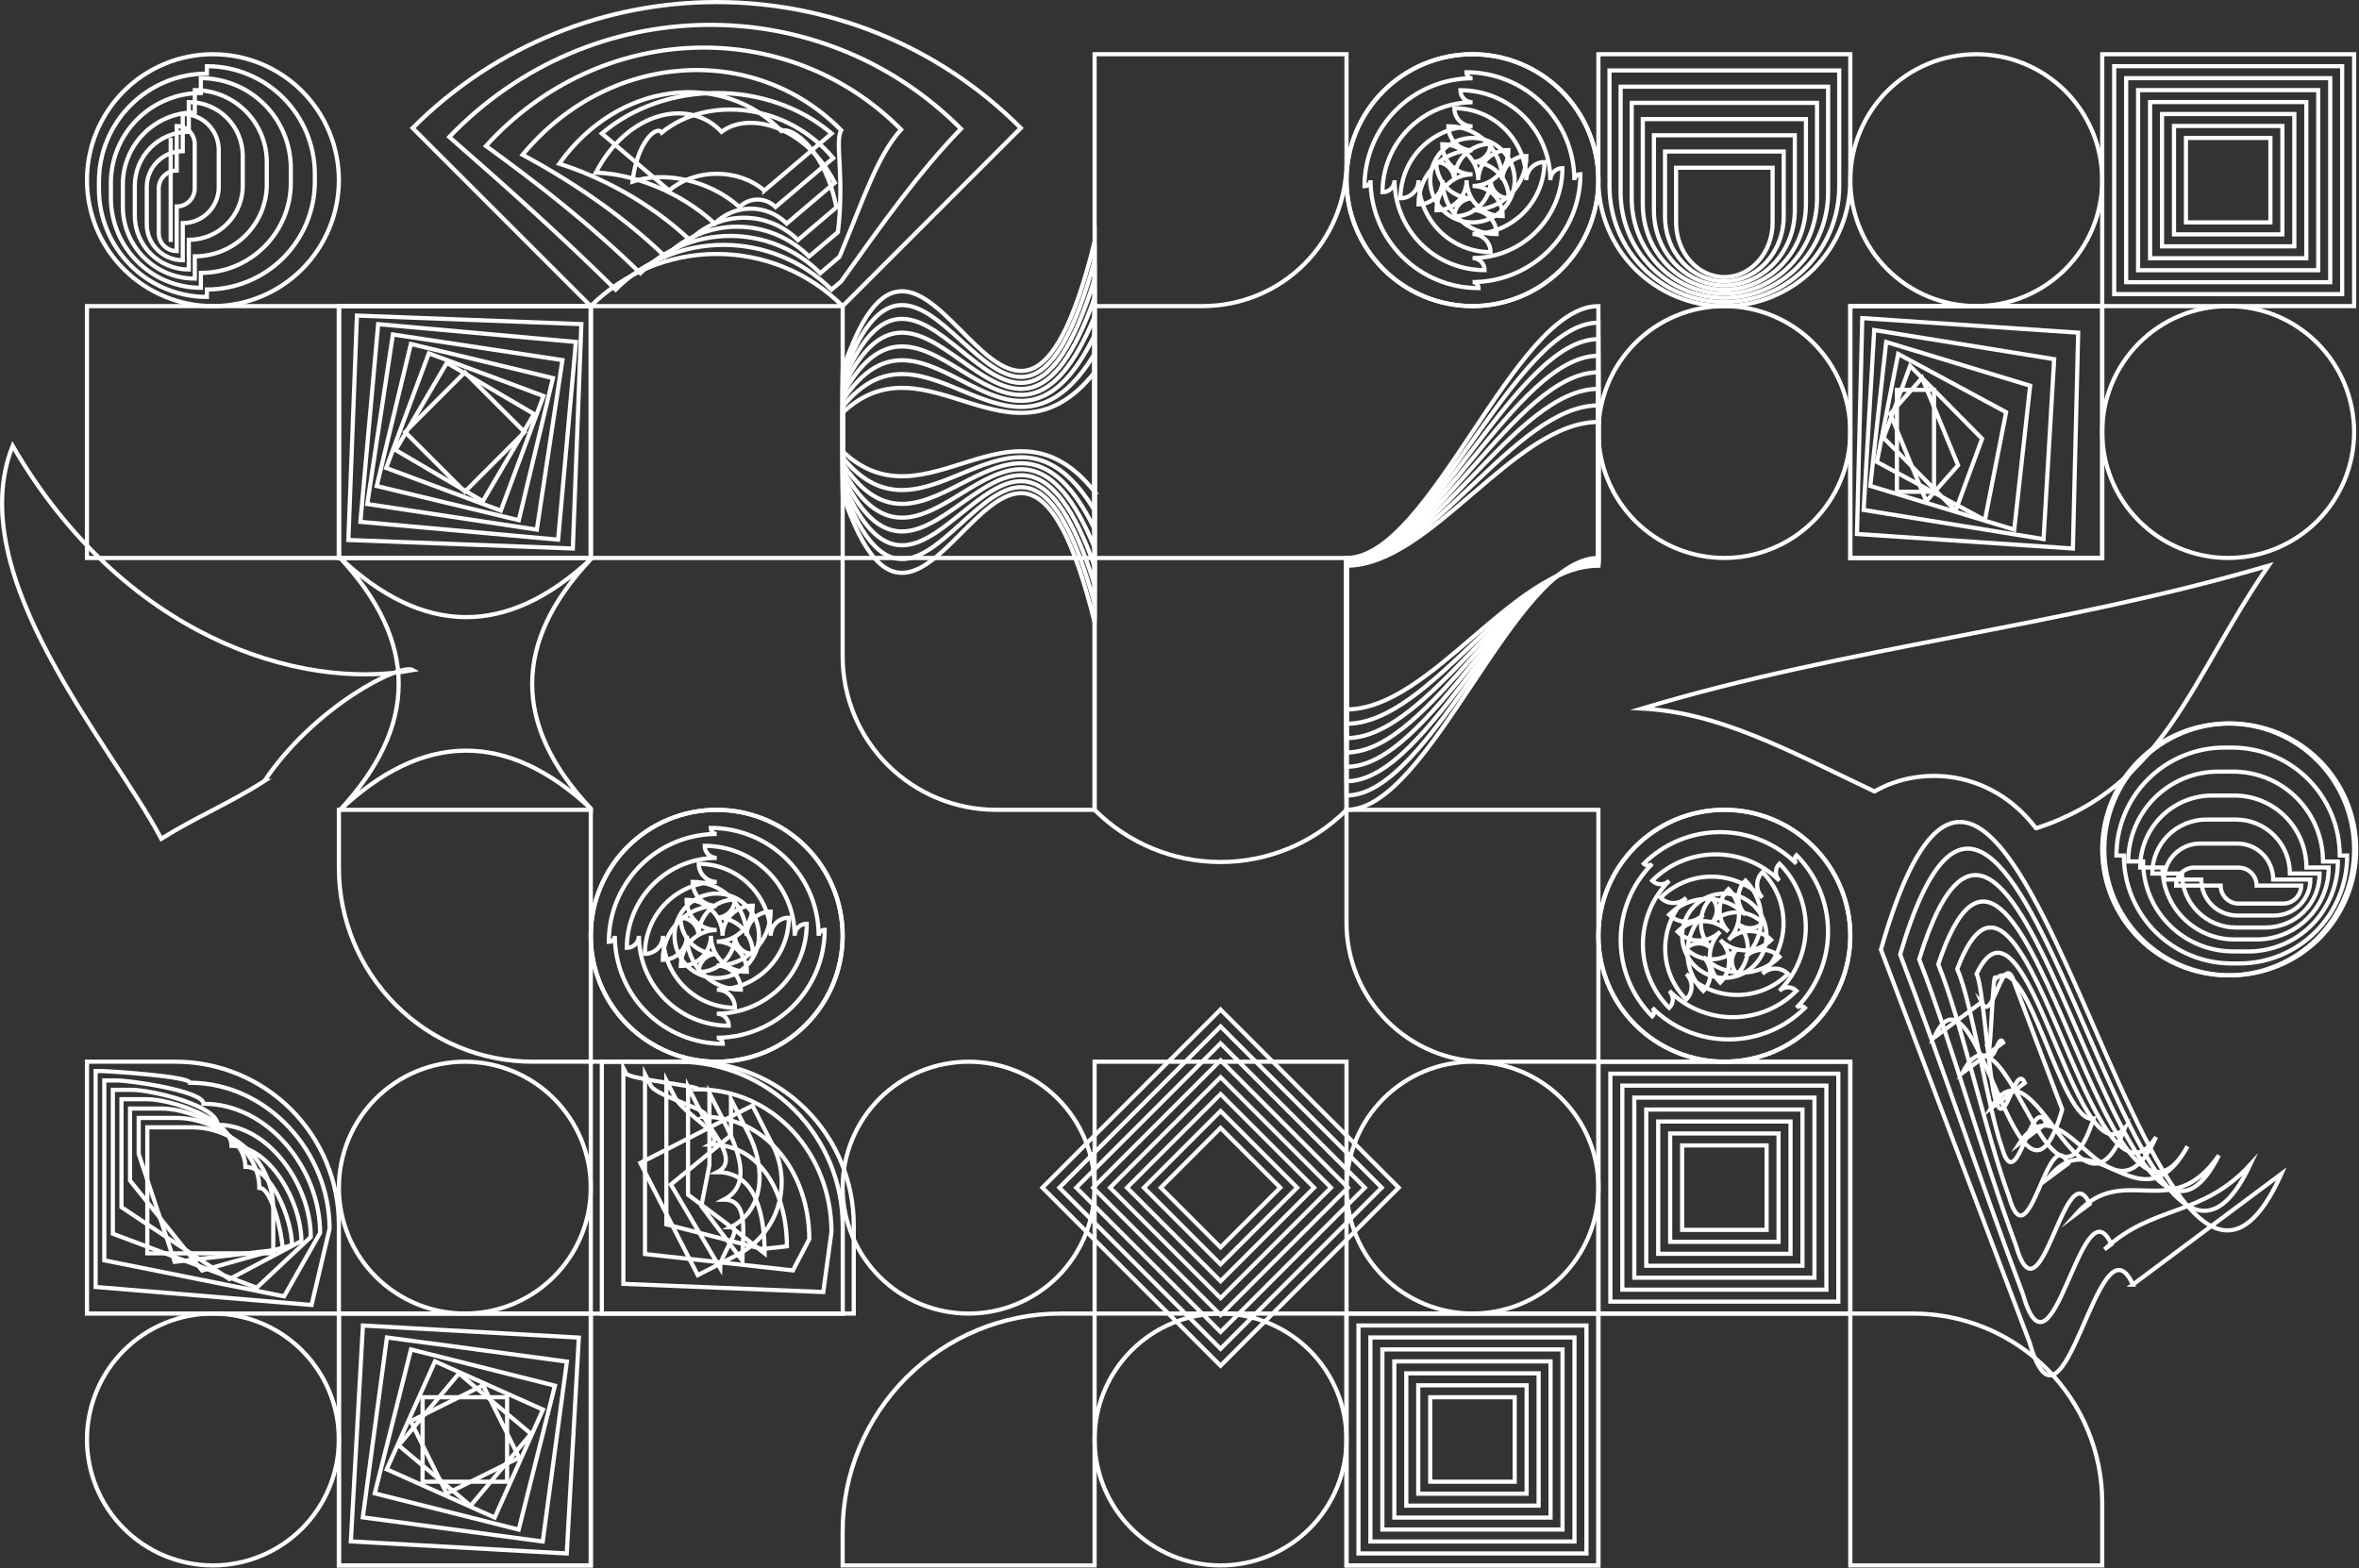 <svg width="1131" height="752" viewBox="0 0 1131 752" fill="none" xmlns="http://www.w3.org/2000/svg">
<rect x="0" y="0" width="1131" height="752" fill="#333333" stroke="none"/>
<path d="M524.797 26H645.567V77.88C645.559 96.151 638.297 113.671 625.378 126.591C612.458 139.51 594.938 146.772 576.667 146.78H524.797V26Z" stroke="white" stroke-width="2" stroke-miterlimit="10"/>
<path d="M706.003 26C722.011 26.013 737.359 32.383 748.672 43.71C759.986 55.036 766.338 70.391 766.333 86.4C766.333 102.405 759.978 117.755 748.665 129.077C737.353 140.399 722.008 146.767 706.003 146.78C698.069 146.787 690.211 145.23 682.879 142.198C675.547 139.167 668.884 134.721 663.272 129.113C657.659 123.506 653.206 116.848 650.167 109.519C647.128 102.19 645.564 94.334 645.563 86.4C645.561 78.464 647.124 70.606 650.161 63.275C653.199 55.944 657.651 49.283 663.264 43.674C668.878 38.064 675.541 33.616 682.875 30.584C690.208 27.551 698.067 25.994 706.003 26Z" stroke="white" stroke-width="2" stroke-miterlimit="10"/>
<path d="M947.507 26C955.437 26 963.29 27.562 970.616 30.597C977.942 33.632 984.599 38.081 990.206 43.688C995.813 49.296 1000.26 55.954 1003.29 63.281C1006.33 70.607 1007.89 78.46 1007.89 86.39C1007.89 94.319 1006.33 102.171 1003.29 109.496C1000.26 116.822 995.809 123.478 990.202 129.085C984.596 134.692 977.939 139.139 970.614 142.174C963.288 145.208 955.436 146.77 947.507 146.77C931.494 146.77 916.137 140.41 904.812 129.089C893.487 117.768 887.122 102.413 887.117 86.4C887.116 78.469 888.677 70.615 891.711 63.287C894.746 55.959 899.194 49.3 904.802 43.691C910.409 38.083 917.067 33.633 924.395 30.598C931.722 27.562 939.576 26 947.507 26Z" stroke="white" stroke-width="2" stroke-miterlimit="10"/>
<path d="M162.465 146.789H41.695V267.559H162.465V146.789Z" stroke="white" stroke-width="2" stroke-miterlimit="10"/>
<path d="M283.247 146.789H162.477V267.559H283.247V146.789Z" stroke="white" stroke-width="2" stroke-miterlimit="10"/>
<path d="M404.012 146.789H283.242V267.559H404.012V146.789Z" stroke="white" stroke-width="2" stroke-miterlimit="10"/>
<path d="M826.734 146.789C842.747 146.789 858.105 153.151 869.429 164.474C880.752 175.797 887.114 191.155 887.114 207.169C887.114 215.098 885.552 222.95 882.518 230.275C879.483 237.601 875.036 244.257 869.429 249.864C863.822 255.471 857.166 259.919 849.84 262.953C842.515 265.987 834.663 267.549 826.734 267.549C810.719 267.549 795.36 261.188 784.035 249.865C772.71 238.542 766.346 223.184 766.344 207.169C766.346 191.154 772.71 175.797 784.035 164.473C795.36 153.15 810.719 146.789 826.734 146.789Z" stroke="white" stroke-width="2" stroke-miterlimit="10"/>
<path d="M1007.89 146.789H887.117V267.559H1007.89V146.789Z" stroke="white" stroke-width="2" stroke-miterlimit="10"/>
<path d="M1068.28 146.789C1076.21 146.789 1084.06 148.351 1091.39 151.385C1098.71 154.42 1105.37 158.867 1110.98 164.474C1116.58 170.081 1121.03 176.737 1124.06 184.063C1127.1 191.388 1128.66 199.24 1128.66 207.169C1128.66 215.098 1127.1 222.95 1124.06 230.275C1121.03 237.601 1116.58 244.257 1110.98 249.864C1105.37 255.471 1098.71 259.919 1091.39 262.953C1084.06 265.987 1076.21 267.549 1068.28 267.549C1052.27 267.549 1036.91 261.188 1025.58 249.865C1014.26 238.542 1007.89 223.184 1007.89 207.169C1007.89 191.154 1014.26 175.797 1025.58 164.473C1036.91 153.15 1052.27 146.789 1068.28 146.789Z" stroke="white" stroke-width="2" stroke-miterlimit="10"/>
<path d="M126.844 374.469C110.584 384.929 94.074 391.739 77.324 402.199C53.574 357.129 -18.596 276.109 6.064 213.789C59.064 305.049 143.184 331.439 198.064 321.329C191.854 317.709 150.564 339.019 126.804 374.469H126.844Z" stroke="white" stroke-width="2" stroke-miterlimit="10"/>
<path d="M283.247 387.731C242.987 350.291 202.73 350.695 162.477 388.941C200.697 348.275 200.697 307.608 162.477 266.941C202.737 305.181 242.993 305.585 283.247 268.151C245.787 308.011 245.787 347.868 283.247 387.721V387.731Z" stroke="white" stroke-width="2" stroke-miterlimit="10"/>
<path d="M404 267.561H524.78V388.331H477.55C458.047 388.32 439.345 380.568 425.554 366.777C411.763 352.986 404.011 334.284 404 314.781V267.551V267.561Z" stroke="white" stroke-width="2" stroke-miterlimit="10"/>
<path d="M645.567 388.34C629.551 404.355 607.83 413.351 585.182 413.351C562.533 413.351 540.812 404.355 524.797 388.34V267.57H645.567V388.34Z" stroke="white" stroke-width="2" stroke-miterlimit="10"/>
<path d="M976.166 397.172C954.746 369.072 920.836 366.722 898.716 379.512C856.206 359.322 824.416 341.712 787.266 339.752C886.006 310.052 986.146 301.002 1087.63 271.262C1050.48 324.532 1038.34 377.112 976.176 397.172H976.166Z" stroke="white" stroke-width="2" stroke-miterlimit="10"/>
<path d="M162.477 388.34H283.247V509.11H255.377C230.746 509.083 207.132 499.287 189.716 481.871C172.299 464.454 162.503 440.84 162.477 416.21V388.34Z" stroke="white" stroke-width="2" stroke-miterlimit="10"/>
<path d="M343.634 388.34C351.564 388.341 359.415 389.904 366.74 392.94C374.065 395.975 380.721 400.424 386.327 406.032C391.932 411.64 396.379 418.297 399.412 425.623C402.445 432.949 404.006 440.801 404.004 448.73C404.006 456.66 402.445 464.513 399.411 471.839C396.377 479.166 391.93 485.824 386.323 491.431C380.716 497.039 374.059 501.488 366.733 504.523C359.407 507.558 351.554 509.12 343.624 509.12C327.608 509.12 312.248 502.757 300.922 491.432C289.597 480.107 283.234 464.746 283.234 448.73C283.234 440.798 284.797 432.945 287.832 425.617C290.868 418.29 295.317 411.632 300.926 406.024C306.535 400.416 313.193 395.968 320.521 392.934C327.849 389.9 335.703 388.339 343.634 388.34Z" stroke="white" stroke-width="2" stroke-miterlimit="10"/>
<path d="M645.562 388.34H766.333V509.11H712.143C694.487 509.102 677.557 502.085 665.072 489.6C652.588 477.116 645.57 460.186 645.562 442.53V388.34Z" stroke="white" stroke-width="2" stroke-miterlimit="10"/>
<path d="M826.734 388.34C834.664 388.34 842.516 389.902 849.842 392.937C857.169 395.972 863.825 400.42 869.432 406.028C875.039 411.636 879.487 418.294 882.52 425.62C885.554 432.947 887.115 440.8 887.114 448.73C887.115 456.66 885.554 464.513 882.52 471.839C879.487 479.166 875.039 485.824 869.432 491.431C863.825 497.039 857.169 501.488 849.842 504.523C842.516 507.558 834.664 509.12 826.734 509.12C810.717 509.12 795.357 502.757 784.032 491.432C772.706 480.107 766.344 464.746 766.344 448.73C766.344 432.713 772.706 417.353 784.032 406.028C795.357 394.702 810.717 388.34 826.734 388.34Z" stroke="white" stroke-width="2" stroke-miterlimit="10"/>
<path d="M222.867 509.109C230.797 509.109 238.649 510.671 245.975 513.706C253.302 516.741 259.958 521.19 265.565 526.798C271.172 532.406 275.619 539.063 278.653 546.39C281.687 553.717 283.248 561.569 283.247 569.499C283.247 585.513 276.885 600.871 265.562 612.195C254.238 623.518 238.88 629.879 222.867 629.879C206.852 629.879 191.493 623.518 180.168 612.195C168.843 600.872 162.479 585.514 162.477 569.499C162.477 553.483 168.839 538.123 180.164 526.797C191.49 515.472 206.85 509.109 222.867 509.109Z" stroke="white" stroke-width="2" stroke-miterlimit="10"/>
<path d="M283.242 509.109H325.052C346.004 509.109 366.098 517.433 380.914 532.248C395.729 547.063 404.052 567.157 404.052 588.109V629.919H283.252V509.119L283.242 509.109Z" stroke="white" stroke-width="2" stroke-miterlimit="10"/>
<path d="M464.4 509.109C472.33 509.109 480.182 510.671 487.509 513.706C494.835 516.741 501.492 521.19 507.099 526.798C512.706 532.406 517.153 539.063 520.187 546.39C523.22 553.717 524.781 561.569 524.78 569.499C524.78 585.513 518.419 600.871 507.095 612.195C495.772 623.518 480.414 629.879 464.4 629.879C456.469 629.881 448.616 628.32 441.289 625.286C433.962 622.253 427.304 617.805 421.695 612.199C416.086 606.592 411.637 599.935 408.601 592.609C405.565 585.283 404.001 577.43 404 569.499C404 561.568 405.562 553.714 408.598 546.387C411.633 539.059 416.083 532.402 421.691 526.794C427.3 521.186 433.959 516.738 441.287 513.703C448.615 510.669 456.469 509.108 464.4 509.109Z" stroke="white" stroke-width="2" stroke-miterlimit="10"/>
<path d="M645.567 509.109H524.797V629.879H645.567V509.109Z" stroke="white" stroke-width="2" stroke-miterlimit="10"/>
<path d="M706.007 509.109C713.937 509.109 721.79 510.671 729.116 513.706C736.442 516.741 743.099 521.19 748.706 526.798C754.313 532.406 758.76 539.063 761.794 546.39C764.828 553.717 766.389 561.569 766.387 569.499C766.387 585.513 760.026 600.871 748.702 612.195C737.379 623.518 722.021 629.879 706.007 629.879C689.993 629.879 674.634 623.518 663.309 612.195C651.983 600.872 645.62 585.514 645.617 569.499C645.617 553.483 651.98 538.123 663.305 526.797C674.63 515.472 689.991 509.109 706.007 509.109Z" stroke="white" stroke-width="2" stroke-miterlimit="10"/>
<path d="M887.114 509.109H766.344V629.879H887.114V509.109Z" stroke="white" stroke-width="2" stroke-miterlimit="10"/>
<path d="M1068.28 346.922C1076.21 346.922 1084.06 348.484 1091.39 351.519C1098.72 354.554 1105.37 359.002 1110.98 364.61C1116.59 370.218 1121.03 376.876 1124.07 384.202C1127.1 391.529 1128.66 399.382 1128.66 407.312C1128.66 415.242 1127.1 423.095 1124.07 430.421C1121.03 437.748 1116.59 444.406 1110.98 450.013C1105.37 455.621 1098.72 460.07 1091.39 463.105C1084.06 466.14 1076.21 467.702 1068.28 467.702C1052.26 467.702 1036.9 461.339 1025.58 450.014C1014.25 438.689 1007.89 423.328 1007.89 407.312C1007.89 391.295 1014.25 375.935 1025.58 364.61C1036.9 353.284 1052.26 346.922 1068.28 346.922Z" stroke="white" stroke-width="2" stroke-miterlimit="10"/>
<path d="M102.085 629.879C110.015 629.879 117.868 631.441 125.194 634.476C132.52 637.511 139.177 641.959 144.784 647.567C150.391 653.175 154.838 659.833 157.872 667.159C160.906 674.486 162.467 682.339 162.465 690.269C162.465 706.283 156.104 721.641 144.78 732.964C133.457 744.287 118.099 750.649 102.085 750.649C86.071 750.649 70.712 744.288 59.387 732.965C48.062 721.641 41.698 706.284 41.695 690.269C41.695 674.252 48.058 658.892 59.383 647.567C70.709 636.241 86.069 629.879 102.085 629.879Z" stroke="white" stroke-width="2" stroke-miterlimit="10"/>
<path d="M283.247 629.879H162.477V750.649H283.247V629.879Z" stroke="white" stroke-width="2" stroke-miterlimit="10"/>
<path d="M508.53 629.881H524.79V750.651H404V734.391C404.013 706.671 415.032 680.091 434.635 660.492C454.238 640.893 480.82 629.879 508.54 629.871L508.53 629.881Z" stroke="white" stroke-width="2" stroke-miterlimit="10"/>
<path d="M585.187 629.879C593.117 629.879 600.969 631.441 608.296 634.476C615.622 637.511 622.279 641.959 627.886 647.567C633.492 653.175 637.94 659.833 640.974 667.159C644.007 674.486 645.568 682.339 645.567 690.269C645.567 706.283 639.205 721.641 627.882 732.964C616.559 744.287 601.201 750.649 585.187 750.649C569.172 750.649 553.813 744.288 542.488 732.965C531.163 721.641 524.8 706.284 524.797 690.269C524.797 674.252 531.159 658.892 542.485 647.567C553.81 636.241 569.17 629.879 585.187 629.879Z" stroke="white" stroke-width="2" stroke-miterlimit="10"/>
<path d="M766.333 629.879H645.562V750.649H766.333V629.879Z" stroke="white" stroke-width="2" stroke-miterlimit="10"/>
<path d="M887.117 629.879H917.307C941.326 629.892 964.358 639.44 981.342 656.424C998.326 673.408 1007.87 696.44 1007.89 720.459V750.649H887.117V629.879Z" stroke="white" stroke-width="2" stroke-miterlimit="10"/>
<path d="M102.085 26C110.016 26 117.869 27.562 125.196 30.598C132.523 33.634 139.18 38.083 144.787 43.692C150.395 49.301 154.842 55.959 157.875 63.287C160.908 70.615 162.468 78.469 162.465 86.4C162.465 102.414 156.104 117.772 144.78 129.095C133.457 140.419 118.099 146.78 102.085 146.78C86.071 146.78 70.712 140.419 59.387 129.096C48.062 117.773 41.698 102.415 41.695 86.4C41.694 78.469 43.255 70.615 46.289 63.287C49.324 55.959 53.772 49.3 59.38 43.691C64.987 38.083 71.645 33.633 78.973 30.598C86.3 27.562 94.154 26 102.085 26Z" stroke="white" stroke-width="2" stroke-miterlimit="10"/>
<path d="M47.438 87.058C47.438 73.331 52.891 60.165 62.598 50.458C72.305 40.752 85.47 35.298 99.198 35.298V31.738C112.923 31.741 126.086 37.195 135.791 46.902C145.496 56.609 150.948 69.772 150.948 83.498V87.058C150.949 93.855 149.611 100.585 147.011 106.865C144.411 113.145 140.599 118.851 135.794 123.658C130.988 128.464 125.283 132.277 119.004 134.878C112.724 137.479 105.994 138.818 99.198 138.818V142.378C85.47 142.378 72.305 136.925 62.598 127.218C52.891 117.511 47.438 104.346 47.438 90.618V87.058Z" stroke="white" stroke-width="2" stroke-miterlimit="10"/>
<path d="M53.164 87.731C53.164 76.292 57.708 65.321 65.797 57.233C73.885 49.145 84.855 44.6 96.294 44.6V37.48C107.733 37.48 118.703 42.025 126.792 50.113C134.88 58.201 139.424 69.172 139.424 80.611V87.731C139.424 99.169 134.88 110.14 126.792 118.228C118.703 126.316 107.733 130.86 96.294 130.86V138C90.629 137.999 85.019 136.882 79.786 134.713C74.552 132.544 69.797 129.365 65.792 125.358C61.787 121.351 58.611 116.595 56.444 111.36C54.277 106.126 53.163 100.516 53.164 94.85V87.731Z" stroke="white" stroke-width="2" stroke-miterlimit="10"/>
<path d="M58.891 88.401C58.891 79.248 62.526 70.471 68.998 63.999C75.47 57.527 84.248 53.891 93.401 53.891V43.211C102.553 43.211 111.331 46.847 117.803 53.319C124.275 59.791 127.911 68.568 127.911 77.721V88.401C127.911 97.554 124.275 106.331 117.803 112.803C111.331 119.275 102.553 122.911 93.401 122.911V133.591C84.248 133.591 75.47 129.955 68.998 123.483C62.526 117.011 58.891 108.234 58.891 99.081V88.401Z" stroke="white" stroke-width="2" stroke-miterlimit="10"/>
<path d="M64.633 89.071C64.632 85.672 65.3 82.306 66.6 79.166C67.9 76.025 69.806 73.172 72.21 70.769C74.613 68.365 77.467 66.459 80.607 65.159C83.748 63.859 87.114 63.19 90.513 63.191V48.941C97.377 48.941 103.959 51.668 108.813 56.522C113.666 61.375 116.393 67.958 116.393 74.821V89.071C116.399 92.474 115.735 95.845 114.437 98.991C113.14 102.136 111.234 104.995 108.83 107.404C106.427 109.812 103.571 111.723 100.428 113.027C97.285 114.33 93.916 115.001 90.513 115.001V129.241C83.649 129.241 77.066 126.515 72.213 121.661C67.359 116.808 64.633 110.225 64.633 103.361V89.071Z" stroke="white" stroke-width="2" stroke-miterlimit="10"/>
<path d="M70.367 89.74C70.367 85.164 72.184 80.775 75.419 77.539C78.654 74.302 83.041 72.482 87.617 72.48V54.68C89.883 54.678 92.127 55.124 94.222 55.99C96.316 56.856 98.218 58.127 99.821 59.729C101.424 61.331 102.696 63.233 103.563 65.326C104.431 67.42 104.877 69.663 104.877 71.93V89.74C104.877 94.317 103.059 98.707 99.822 101.944C96.585 105.181 92.195 107 87.617 107V124.8C83.042 124.8 78.655 122.982 75.42 119.747C72.185 116.512 70.367 112.125 70.367 107.55V89.74Z" stroke="white" stroke-width="2" stroke-miterlimit="10"/>
<path d="M76.094 90.4C76.096 88.113 77.007 85.921 78.625 84.304C80.243 82.688 82.437 81.78 84.724 81.78V60.41C87.006 60.41 89.195 61.314 90.812 62.924C92.429 64.534 93.343 66.718 93.354 69V90.4C93.346 92.684 92.433 94.871 90.816 96.483C89.198 98.095 87.007 99 84.724 99V120.4C82.436 120.398 80.242 119.487 78.624 117.87C77.007 116.252 76.096 114.058 76.094 111.77V90.4Z" stroke="white" stroke-width="2" stroke-miterlimit="10"/>
<path d="M81.836 66.141V91.071V116.001" stroke="white" stroke-width="2" stroke-miterlimit="10"/>
<path d="M1008.89 407.312C1008.89 391.295 1015.25 375.935 1026.58 364.61C1037.9 353.284 1053.26 346.922 1069.28 346.922C1077.21 346.922 1085.06 348.484 1092.39 351.519C1099.72 354.554 1106.37 359.002 1111.98 364.61C1117.59 370.218 1122.03 376.876 1125.07 384.202C1128.1 391.529 1129.66 399.382 1129.66 407.312C1129.66 415.241 1128.1 423.093 1125.06 430.418C1122.03 437.744 1117.58 444.4 1111.98 450.007C1106.37 455.614 1099.71 460.061 1092.39 463.096C1085.06 466.13 1077.21 467.692 1069.28 467.692C1053.27 467.692 1037.91 461.331 1026.58 450.008C1015.26 438.684 1008.89 423.327 1008.89 407.312Z" stroke="white" stroke-width="2" stroke-miterlimit="10"/>
<path d="M1070.01 462C1056.28 462 1043.11 456.547 1033.41 446.84C1023.7 437.133 1018.25 423.968 1018.25 410.24H1014.69C1014.69 396.513 1020.14 383.348 1029.85 373.641C1039.55 363.934 1052.72 358.48 1066.45 358.48H1070.01C1083.74 358.48 1096.9 363.934 1106.61 373.641C1116.31 383.348 1121.77 396.513 1121.77 410.24H1125.33C1125.33 417.042 1123.98 423.776 1121.38 430.058C1118.78 436.341 1114.96 442.048 1110.15 446.855C1105.34 451.662 1099.62 455.473 1093.34 458.072C1087.05 460.671 1080.32 462.006 1073.52 462H1070.01Z" stroke="white" stroke-width="2" stroke-miterlimit="10"/>
<path d="M1070.63 456.22C1064.96 456.221 1059.35 455.107 1054.12 452.94C1048.89 450.773 1044.13 447.596 1040.12 443.591C1036.12 439.586 1032.94 434.831 1030.77 429.597C1028.6 424.364 1027.49 418.755 1027.49 413.09H1020.37C1020.38 401.658 1024.93 390.698 1033.01 382.618C1041.1 374.539 1052.07 370 1063.5 370H1070.63C1076.29 370 1081.9 371.116 1087.13 373.283C1092.37 375.451 1097.12 378.627 1101.12 382.632C1105.13 386.637 1108.31 391.392 1110.47 396.625C1112.64 401.858 1113.76 407.466 1113.76 413.13H1120.88C1120.88 424.569 1116.33 435.539 1108.24 443.628C1100.16 451.716 1089.19 456.26 1077.75 456.26L1070.63 456.22Z" stroke="white" stroke-width="2" stroke-miterlimit="10"/>
<path d="M1071.28 450.49C1062.13 450.488 1053.36 446.851 1046.89 440.379C1040.42 433.908 1036.78 425.131 1036.78 415.98H1026.09C1026.1 406.83 1029.73 398.054 1036.21 391.585C1042.68 385.115 1051.45 381.48 1060.6 381.48H1071.28C1080.43 381.48 1089.21 385.115 1095.68 391.585C1102.15 398.054 1105.79 406.83 1105.79 415.98H1116.47C1116.47 425.131 1112.84 433.908 1106.37 440.379C1099.9 446.851 1091.12 450.488 1081.97 450.49H1071.28Z" stroke="white" stroke-width="2" stroke-miterlimit="10"/>
<path d="M1072 444.76C1068.6 444.76 1065.24 444.091 1062.1 442.79C1058.96 441.489 1056.11 439.583 1053.7 437.18C1051.3 434.777 1049.39 431.924 1048.09 428.784C1046.79 425.644 1046.12 422.279 1046.12 418.88H1031.88C1031.88 412.024 1034.6 405.447 1039.44 400.595C1044.29 395.742 1050.86 393.011 1057.71 393H1072C1078.87 393 1085.45 395.727 1090.3 400.58C1095.16 405.434 1097.88 412.016 1097.88 418.88H1112.13C1112.13 425.744 1109.41 432.326 1104.55 437.18C1099.7 442.033 1093.12 444.76 1086.25 444.76H1072Z" stroke="white" stroke-width="2" stroke-miterlimit="10"/>
<path d="M1072.62 439C1068.05 439 1063.66 437.183 1060.42 433.948C1057.19 430.713 1055.37 426.325 1055.37 421.75H1037.56C1037.56 417.175 1039.38 412.787 1042.61 409.552C1045.85 406.317 1050.24 404.5 1054.81 404.5H1072.62C1077.2 404.5 1081.59 406.317 1084.82 409.552C1088.06 412.787 1089.87 417.175 1089.87 421.75H1107.68C1107.68 426.325 1105.87 430.713 1102.63 433.948C1099.4 437.183 1095.01 439 1090.43 439H1072.62Z" stroke="white" stroke-width="2" stroke-miterlimit="10"/>
<path d="M1073.3 433.289C1072.16 433.289 1071.04 433.066 1069.99 432.632C1068.95 432.198 1068 431.563 1067.19 430.761C1066.39 429.96 1065.76 429.009 1065.32 427.962C1064.89 426.915 1064.67 425.792 1064.67 424.659H1043.3C1043.3 422.372 1044.21 420.179 1045.83 418.563C1047.45 416.947 1049.64 416.039 1051.93 416.039H1073.3C1075.58 416.039 1077.78 416.947 1079.39 418.564C1081.01 420.18 1081.92 422.373 1081.92 424.659H1103.29C1103.29 426.948 1102.38 429.143 1100.76 430.761C1099.14 432.38 1096.95 433.289 1094.66 433.289H1073.3Z" stroke="white" stroke-width="2" stroke-miterlimit="10"/>
<path d="M404.006 146.79C387.99 130.776 366.269 121.779 343.621 121.779C320.972 121.779 299.251 130.776 283.236 146.79L197.836 61.39C278.356 -19.13 408.896 -19.13 489.406 61.39L404.006 146.79Z" stroke="white" stroke-width="2" stroke-miterlimit="10"/>
<path d="M398.654 138.872C391.857 132.073 383.788 126.681 374.907 123.001C366.026 119.322 356.507 117.428 346.894 117.428C337.281 117.428 327.762 119.322 318.881 123.001C310 126.681 301.931 132.073 295.134 138.872C268.934 112.942 241.614 88.542 215.414 65.672C282.894 -4.648 393.254 -5.998 460.724 61.762C440.664 82.472 423.314 106.862 403.264 134.962C401.757 136.262 400.221 137.565 398.654 138.872Z" stroke="white" stroke-width="2" stroke-miterlimit="10"/>
<path d="M393.28 131.001C387.615 125.335 380.89 120.84 373.488 117.773C366.086 114.707 358.152 113.128 350.14 113.128C342.128 113.128 334.194 114.707 326.792 117.773C319.39 120.84 312.665 125.335 307 131.001C283.06 107.611 256.89 87.281 233 70.001C287.42 9.831 377.59 7.221 432 62.121C420.36 75.121 414.12 95.411 402.48 123.121L393.28 131.001Z" stroke="white" stroke-width="2" stroke-miterlimit="10"/>
<path d="M387.915 123.001C383.384 118.471 378.006 114.877 372.086 112.425C366.166 109.973 359.822 108.711 353.415 108.711C347.007 108.711 340.663 109.973 334.743 112.425C328.824 114.877 323.445 118.471 318.915 123.001C297.245 102.151 272.225 85.881 250.555 74.201C292.005 24.301 361.935 20.391 403.335 62.491C400.105 67.691 404.975 83.951 401.745 111.291L387.915 123.001Z" stroke="white" stroke-width="2" stroke-miterlimit="10"/>
<path d="M382.557 115.112C375.692 108.25 366.383 104.396 356.677 104.396C346.971 104.396 337.662 108.25 330.797 115.112C311.397 96.792 287.517 84.602 268.117 78.512C296.477 38.782 346.277 33.562 374.637 62.852C379.817 60.292 395.807 72.492 400.997 99.452L382.557 115.112Z" stroke="white" stroke-width="2" stroke-miterlimit="10"/>
<path d="M377.182 107.189C374.916 104.923 372.226 103.125 369.265 101.899C366.305 100.672 363.131 100.041 359.927 100.041C356.722 100.041 353.549 100.672 350.588 101.899C347.628 103.125 344.938 104.923 342.672 107.189C325.542 91.409 302.812 83.279 285.672 82.789C301.002 53.259 330.622 46.739 345.932 63.219C359.532 52.899 386.632 61.039 400.232 87.619L377.182 107.189Z" stroke="white" stroke-width="2" stroke-miterlimit="10"/>
<path d="M371.812 99.269C370.68 98.136 369.336 97.237 367.856 96.623C366.376 96.01 364.789 95.694 363.187 95.694C361.585 95.694 359.999 96.01 358.519 96.623C357.039 97.237 355.694 98.136 354.562 99.269C339.692 85.999 318.112 81.999 303.242 87.07C305.532 67.74 314.962 59.91 317.242 63.59C339.242 45.51 377.462 49.59 399.472 75.79L371.812 99.269Z" stroke="white" stroke-width="2" stroke-miterlimit="10"/>
<path d="M366.457 91.35C353.847 80.65 333.457 80.65 320.817 91.35L288.547 64C319.007 38.12 368.297 38.12 398.717 64L366.457 91.4V91.35Z" stroke="white" stroke-width="2" stroke-miterlimit="10"/>
<path d="M766.333 86.4C766.333 102.405 759.978 117.755 748.665 129.077C737.353 140.399 722.008 146.767 706.003 146.78C698.069 146.787 690.211 145.23 682.879 142.198C675.547 139.167 668.884 134.721 663.272 129.113C657.659 123.506 653.206 116.848 650.167 109.519C647.128 102.19 645.564 94.334 645.563 86.4C645.561 78.464 647.124 70.606 650.161 63.275C653.199 55.944 657.651 49.283 663.264 43.674C668.878 38.064 675.541 33.616 682.875 30.584C690.208 27.551 698.067 25.994 706.003 26C722.011 26.013 737.359 32.383 748.672 43.71C759.986 55.036 766.338 70.391 766.333 86.4Z" stroke="white" stroke-width="2" stroke-miterlimit="10"/>
<path d="M703.065 34.641C709.862 34.641 716.592 35.98 722.871 38.581C729.151 41.182 734.856 44.995 739.662 49.801C744.467 54.608 748.279 60.314 750.879 66.594C753.479 72.873 754.817 79.604 754.815 86.401C754.815 85.632 755.121 84.894 755.665 84.35C756.209 83.806 756.946 83.501 757.715 83.501C757.715 97.22 752.269 110.377 742.573 120.083C732.877 129.788 719.724 135.247 706.005 135.261C706.772 135.261 707.507 135.565 708.049 136.107C708.591 136.649 708.895 137.384 708.895 138.151C702.095 138.157 695.36 136.824 689.075 134.226C682.79 131.628 677.078 127.818 672.267 123.012C667.455 118.206 663.638 112.499 661.033 106.217C658.428 99.935 657.087 93.201 657.085 86.401C657.085 87.167 656.781 87.902 656.239 88.444C655.697 88.986 654.962 89.291 654.195 89.291C654.195 82.489 655.536 75.754 658.14 69.471C660.744 63.188 664.561 57.48 669.373 52.673C674.185 47.866 679.897 44.054 686.182 41.456C692.468 38.858 699.204 37.524 706.005 37.531C705.622 37.537 705.24 37.467 704.884 37.325C704.528 37.183 704.203 36.971 703.929 36.702C703.656 36.433 703.438 36.112 703.29 35.758C703.142 35.404 703.065 35.024 703.065 34.641Z" stroke="white" stroke-width="2" stroke-miterlimit="10"/>
<path d="M700.16 43.262C705.825 43.262 711.434 44.378 716.668 46.546C721.901 48.714 726.656 51.892 730.661 55.898C734.666 59.904 737.843 64.66 740.01 69.894C742.177 75.127 743.292 80.737 743.29 86.402C743.29 84.866 743.9 83.393 744.986 82.308C746.072 81.222 747.545 80.612 749.08 80.612C749.08 92.042 744.543 103.005 736.466 111.092C728.388 119.179 717.43 123.728 706 123.742C706.76 123.742 707.513 123.892 708.215 124.183C708.916 124.474 709.554 124.9 710.091 125.438C710.628 125.976 711.053 126.614 711.343 127.317C711.633 128.019 711.782 128.772 711.78 129.532C706.112 129.538 700.498 128.428 695.26 126.263C690.021 124.098 685.261 120.923 681.25 116.917C677.24 112.911 674.059 108.154 671.888 102.918C669.718 97.682 668.6 92.07 668.6 86.402C668.6 87.935 667.991 89.405 666.907 90.489C665.823 91.573 664.353 92.182 662.82 92.182C662.82 86.514 663.938 80.901 666.108 75.665C668.279 70.429 671.46 65.672 675.47 61.666C679.481 57.661 684.241 54.485 689.48 52.32C694.718 50.156 700.332 49.045 706 49.052C705.236 49.058 704.477 48.913 703.769 48.625C703.061 48.337 702.417 47.912 701.874 47.374C701.331 46.835 700.9 46.195 700.606 45.489C700.312 44.783 700.16 44.026 700.16 43.262Z" stroke="white" stroke-width="2" stroke-miterlimit="10"/>
<path d="M697.275 51.891C706.428 51.891 715.206 55.526 721.678 61.998C728.149 68.47 731.785 77.248 731.785 86.401C731.784 85.261 732.007 84.133 732.442 83.08C732.878 82.027 733.516 81.07 734.321 80.263C735.126 79.457 736.083 78.818 737.135 78.382C738.188 77.945 739.316 77.721 740.455 77.721C740.455 86.871 736.82 95.646 730.35 102.116C723.88 108.586 715.105 112.221 705.955 112.221C708.257 112.221 710.465 113.135 712.093 114.763C713.721 116.391 714.635 118.599 714.635 120.901C705.484 120.901 696.708 117.266 690.237 110.796C683.765 104.327 680.128 95.552 680.125 86.401C680.125 87.54 679.901 88.668 679.464 89.721C679.028 90.773 678.389 91.73 677.582 92.535C676.776 93.34 675.819 93.978 674.766 94.413C673.713 94.849 672.585 95.072 671.445 95.071C671.447 90.535 672.342 86.045 674.08 81.856C675.818 77.667 678.365 73.861 681.574 70.657C684.784 67.453 688.594 64.913 692.786 63.182C696.978 61.452 701.47 60.564 706.005 60.571C704.861 60.577 703.727 60.358 702.668 59.924C701.609 59.491 700.647 58.853 699.835 58.046C699.024 57.239 698.38 56.28 697.941 55.224C697.501 54.167 697.275 53.035 697.275 51.891Z" stroke="white" stroke-width="2" stroke-miterlimit="10"/>
<path d="M694.38 60.52C701.244 60.52 707.827 63.246 712.68 68.1C717.534 72.953 720.26 79.536 720.26 86.4C720.259 84.879 720.557 83.374 721.138 81.969C721.719 80.564 722.571 79.287 723.646 78.212C724.72 77.136 725.996 76.283 727.4 75.701C728.805 75.119 730.31 74.82 731.83 74.82C731.83 81.675 729.111 88.25 724.268 93.102C719.425 97.954 712.855 100.686 706 100.7C707.52 100.7 709.024 100.999 710.428 101.58C711.832 102.162 713.107 103.014 714.182 104.088C715.256 105.163 716.108 106.438 716.69 107.842C717.271 109.246 717.57 110.75 717.57 112.27C714.168 112.276 710.798 111.612 707.653 110.315C704.508 109.018 701.65 107.113 699.242 104.711C696.833 102.308 694.922 99.454 693.618 96.312C692.314 93.17 691.642 89.802 691.64 86.4C691.644 87.921 691.348 89.429 690.768 90.836C690.189 92.244 689.337 93.523 688.262 94.6C687.187 95.678 685.911 96.533 684.505 97.116C683.099 97.699 681.592 97.999 680.07 97.999C680.066 94.594 680.735 91.222 682.036 88.075C683.338 84.928 685.249 82.07 687.657 79.662C690.066 77.255 692.927 75.347 696.074 74.048C699.222 72.749 702.595 72.083 706 72.09C704.477 72.096 702.967 71.802 701.557 71.223C700.148 70.645 698.866 69.793 697.787 68.719C696.707 67.644 695.85 66.366 695.266 64.959C694.681 63.552 694.38 62.043 694.38 60.52Z" stroke="white" stroke-width="2" stroke-miterlimit="10"/>
<path d="M691.483 69.141C696.061 69.141 700.451 70.959 703.688 74.196C706.925 77.433 708.743 81.823 708.743 86.401C708.742 84.501 709.115 82.62 709.841 80.864C710.567 79.108 711.632 77.513 712.975 76.169C714.318 74.826 715.912 73.76 717.667 73.032C719.422 72.305 721.303 71.931 723.203 71.931C723.203 76.497 721.393 80.877 718.168 84.111C714.944 87.344 710.569 89.167 706.003 89.181C707.903 89.181 709.784 89.555 711.539 90.282C713.294 91.01 714.889 92.076 716.231 93.419C717.574 94.763 718.639 96.358 719.365 98.114C720.091 99.87 720.464 101.751 720.463 103.651C718.194 103.657 715.945 103.216 713.846 102.352C711.748 101.488 709.84 100.218 708.233 98.616C706.626 97.013 705.351 95.11 704.481 93.013C703.611 90.917 703.163 88.67 703.163 86.401C703.16 90.235 701.636 93.911 698.925 96.623C696.214 99.334 692.537 100.858 688.703 100.861C688.703 98.591 689.151 96.344 690.021 94.248C690.891 92.152 692.166 90.248 693.773 88.645C695.38 87.043 697.288 85.773 699.386 84.909C701.485 84.045 703.734 83.604 706.003 83.611C704.099 83.617 702.212 83.248 700.45 82.523C698.689 81.799 697.088 80.734 695.739 79.39C694.39 78.046 693.32 76.448 692.589 74.69C691.859 72.931 691.483 71.045 691.483 69.141Z" stroke="white" stroke-width="2" stroke-miterlimit="10"/>
<path d="M688.594 77.77C690.883 77.77 693.078 78.679 694.696 80.298C696.314 81.916 697.224 84.111 697.224 86.4C697.218 84.117 697.664 81.855 698.534 79.744C699.404 77.633 700.682 75.715 702.294 74.099C703.907 72.483 705.822 71.2 707.931 70.325C710.04 69.45 712.301 69 714.584 69C714.592 71.285 713.693 73.481 712.084 75.104C710.476 76.728 708.289 77.647 706.004 77.66C710.596 77.673 714.995 79.505 718.24 82.755C721.484 86.005 723.308 90.408 723.314 95C722.181 95.001 721.059 94.779 720.012 94.347C718.965 93.914 718.013 93.279 717.212 92.479C716.41 91.678 715.775 90.728 715.341 89.681C714.907 88.635 714.684 87.513 714.684 86.38C714.684 88.659 714.235 90.916 713.362 93.022C712.49 95.127 711.211 97.041 709.599 98.652C707.986 100.263 706.073 101.541 703.966 102.412C701.86 103.284 699.603 103.731 697.324 103.73C697.326 102.595 697.553 101.471 697.991 100.424C698.429 99.376 699.07 98.425 699.877 97.626C700.683 96.827 701.64 96.195 702.691 95.767C703.743 95.339 704.868 95.122 706.004 95.13C703.72 95.137 701.457 94.692 699.345 93.823C697.233 92.954 695.313 91.676 693.696 90.063C692.079 88.45 690.795 86.534 689.92 84.425C689.044 82.316 688.594 80.054 688.594 77.77Z" stroke="white" stroke-width="2" stroke-miterlimit="10"/>
<path d="M706.003 66.141C711.366 66.157 716.504 68.298 720.29 72.096C724.077 75.894 726.203 81.038 726.203 86.401C726.203 91.763 724.077 96.906 720.29 100.702C716.503 104.498 711.365 106.637 706.003 106.651C703.34 106.657 700.701 106.138 698.238 105.124C695.776 104.109 693.538 102.618 691.652 100.737C689.766 98.856 688.27 96.622 687.249 94.162C686.229 91.701 685.703 89.064 685.703 86.401C685.702 83.736 686.226 81.098 687.246 78.637C688.267 76.175 689.763 73.94 691.648 72.058C693.534 70.175 695.773 68.684 698.236 67.669C700.699 66.653 703.339 66.134 706.003 66.141Z" stroke="white" stroke-width="2" stroke-miterlimit="10"/>
<path d="M404.004 448.72C404.004 464.736 397.642 480.097 386.317 491.422C374.991 502.747 359.631 509.11 343.614 509.11C335.684 509.11 327.832 507.548 320.506 504.513C313.179 501.478 306.523 497.029 300.916 491.421C295.309 485.814 290.861 479.156 287.828 471.829C284.794 464.503 283.233 456.65 283.234 448.72C283.234 432.706 289.596 417.348 300.919 406.025C312.243 394.701 327.601 388.34 343.614 388.34C359.629 388.34 374.988 394.701 386.313 406.024C397.638 417.347 404.002 432.705 404.004 448.72Z" stroke="white" stroke-width="2" stroke-miterlimit="10"/>
<path d="M340.743 397C347.54 396.999 354.27 398.336 360.55 400.936C366.829 403.536 372.536 407.348 377.342 412.154C382.149 416.959 385.961 422.665 388.563 428.944C391.164 435.223 392.503 441.953 392.503 448.75C392.503 447.984 392.807 447.248 393.349 446.706C393.891 446.164 394.626 445.86 395.393 445.86C395.393 459.588 389.94 472.753 380.233 482.46C370.526 492.167 357.36 497.62 343.633 497.62C344.4 497.62 345.136 497.924 345.68 498.466C346.223 499.008 346.53 499.743 346.533 500.51C332.805 500.51 319.64 495.057 309.933 485.35C300.226 475.643 294.773 462.478 294.773 448.75C294.773 449.517 294.469 450.254 293.927 450.797C293.385 451.341 292.65 451.647 291.883 451.65C291.882 444.853 293.219 438.123 295.819 431.843C298.419 425.563 302.231 419.857 307.036 415.051C311.842 410.244 317.547 406.432 323.827 403.83C330.106 401.229 336.836 399.89 343.633 399.89C342.867 399.887 342.134 399.582 341.592 399.041C341.051 398.499 340.745 397.766 340.743 397Z" stroke="white" stroke-width="2" stroke-miterlimit="10"/>
<path d="M337.853 405.59C343.519 405.587 349.13 406.701 354.365 408.867C359.6 411.034 364.357 414.21 368.364 418.215C372.371 422.221 375.55 426.976 377.718 432.21C379.887 437.444 381.003 443.054 381.003 448.72C381.003 447.96 381.153 447.208 381.444 446.506C381.735 445.804 382.162 445.166 382.7 444.629C383.238 444.092 383.876 443.667 384.578 443.377C385.281 443.087 386.034 442.939 386.793 442.94C386.791 454.38 382.245 465.35 374.155 473.438C366.064 481.526 355.093 486.07 343.653 486.07C345.189 486.07 346.662 486.68 347.748 487.766C348.833 488.852 349.443 490.324 349.443 491.86C343.779 491.86 338.169 490.744 332.936 488.576C327.703 486.408 322.948 483.23 318.942 479.224C314.937 475.218 311.761 470.462 309.594 465.228C307.427 459.994 306.312 454.385 306.313 448.72C306.313 450.255 305.703 451.728 304.618 452.814C303.532 453.9 302.059 454.51 300.523 454.51C300.523 443.071 305.068 432.101 313.156 424.012C321.244 415.924 332.215 411.38 343.653 411.38C342.892 411.382 342.137 411.235 341.433 410.945C340.729 410.655 340.089 410.229 339.55 409.69C339.011 409.152 338.584 408.513 338.292 407.809C338.001 407.106 337.852 406.351 337.853 405.59Z" stroke="white" stroke-width="2" stroke-miterlimit="10"/>
<path d="M335.008 414.219C344.158 414.219 352.935 417.853 359.406 424.323C365.878 430.793 369.515 439.568 369.518 448.719C369.52 446.418 370.436 444.213 372.063 442.588C373.691 440.962 375.897 440.049 378.198 440.049C378.195 449.2 374.558 457.975 368.086 464.445C361.615 470.914 352.838 474.549 343.688 474.549C345.99 474.549 348.197 475.463 349.825 477.091C351.453 478.719 352.367 480.927 352.367 483.229C343.217 483.226 334.441 479.589 327.972 473.117C321.502 466.646 317.867 457.87 317.867 448.719C317.867 451.021 316.953 453.229 315.325 454.856C313.697 456.484 311.49 457.399 309.188 457.399C309.188 448.249 312.822 439.474 319.292 433.004C325.762 426.534 334.538 422.899 343.688 422.899C342.548 422.899 341.419 422.674 340.366 422.238C339.313 421.802 338.356 421.162 337.55 420.356C336.744 419.55 336.104 418.594 335.668 417.54C335.232 416.487 335.008 415.359 335.008 414.219Z" stroke="white" stroke-width="2" stroke-miterlimit="10"/>
<path d="M332.06 422.852C338.922 422.852 345.503 425.577 350.356 430.428C355.21 435.279 357.937 441.859 357.94 448.722C357.94 445.653 359.159 442.71 361.329 440.54C363.499 438.371 366.441 437.152 369.51 437.152C369.505 444.011 366.775 450.587 361.922 455.435C357.069 460.283 350.489 463.004 343.63 463.002C346.699 463.002 349.643 464.22 351.815 466.39C353.986 468.559 355.207 471.502 355.21 474.572C351.811 474.573 348.445 473.904 345.305 472.604C342.164 471.304 339.311 469.398 336.907 466.994C334.504 464.591 332.597 461.737 331.297 458.597C329.997 455.456 329.329 452.091 329.33 448.692C329.331 450.213 329.033 451.719 328.451 453.125C327.87 454.53 327.017 455.807 325.941 456.883C324.866 457.958 323.589 458.811 322.183 459.393C320.778 459.974 319.271 460.273 317.75 460.272C317.75 453.408 320.477 446.825 325.33 441.972C330.184 437.118 336.766 434.392 343.63 434.392C340.567 434.392 337.628 433.177 335.459 431.013C333.29 428.85 332.068 425.915 332.06 422.852Z" stroke="white" stroke-width="2" stroke-miterlimit="10"/>
<path d="M329.173 431.469C333.748 431.469 338.135 433.286 341.37 436.521C344.605 439.756 346.423 444.144 346.423 448.719C346.425 444.883 347.951 441.205 350.665 438.493C353.378 435.782 357.057 434.259 360.893 434.259C360.893 436.525 360.446 438.769 359.579 440.862C358.711 442.956 357.44 444.858 355.837 446.46C354.234 448.062 352.331 449.332 350.237 450.199C348.143 451.065 345.899 451.51 343.633 451.509C345.535 451.509 347.418 451.884 349.175 452.612C350.932 453.341 352.528 454.408 353.872 455.754C355.216 457.1 356.281 458.697 357.007 460.455C357.733 462.213 358.105 464.097 358.103 465.999C355.837 465.999 353.593 465.552 351.499 464.685C349.406 463.817 347.504 462.546 345.902 460.943C344.3 459.34 343.029 457.437 342.163 455.343C341.297 453.249 340.852 451.005 340.853 448.739C340.853 452.576 339.328 456.257 336.615 458.971C333.901 461.684 330.22 463.209 326.383 463.209C326.383 458.634 328.2 454.246 331.435 451.011C334.67 447.776 339.058 445.959 343.633 445.959C341.732 445.957 339.85 445.582 338.094 444.853C336.338 444.123 334.743 443.056 333.4 441.71C332.057 440.364 330.993 438.767 330.268 437.01C329.542 435.253 329.17 433.37 329.173 431.469Z" stroke="white" stroke-width="2" stroke-miterlimit="10"/>
<path d="M326.281 440.101C328.567 440.101 330.76 441.009 332.377 442.626C333.993 444.242 334.901 446.435 334.901 448.721C334.901 446.442 335.35 444.185 336.223 442.079C337.095 439.974 338.374 438.06 339.986 436.449C341.599 434.838 343.512 433.56 345.619 432.689C347.725 431.818 349.982 431.37 352.261 431.371C352.261 432.504 352.038 433.626 351.604 434.672C351.17 435.719 350.534 436.669 349.733 437.47C348.931 438.27 347.98 438.905 346.933 439.338C345.886 439.77 344.764 439.992 343.631 439.991C345.912 439.99 348.17 440.438 350.278 441.31C352.385 442.182 354.3 443.46 355.913 445.072C357.526 446.684 358.806 448.599 359.679 450.705C360.552 452.812 361.001 455.071 361.001 457.351C358.712 457.351 356.517 456.442 354.899 454.823C353.28 453.205 352.371 451.01 352.371 448.721C352.373 451.002 351.924 453.261 351.052 455.368C350.179 457.476 348.899 459.391 347.286 461.003C345.673 462.615 343.757 463.894 341.649 464.765C339.541 465.637 337.282 466.084 335.001 466.081C335.001 463.795 335.909 461.602 337.526 459.986C339.143 458.369 341.335 457.461 343.621 457.461C339.021 457.456 334.61 455.624 331.359 452.369C328.107 449.114 326.281 444.702 326.281 440.101Z" stroke="white" stroke-width="2" stroke-miterlimit="10"/>
<path d="M343.633 428.469C349.003 428.469 354.154 430.602 357.952 434.4C361.749 438.197 363.883 443.348 363.883 448.719C363.887 451.381 363.366 454.017 362.35 456.477C361.334 458.938 359.843 461.174 357.962 463.057C356.082 464.941 353.848 466.435 351.389 467.454C348.93 468.474 346.295 468.999 343.633 468.999C338.261 468.996 333.111 466.86 329.313 463.061C325.516 459.262 323.383 454.11 323.383 448.739C323.38 446.078 323.902 443.442 324.919 440.983C325.935 438.524 327.426 436.289 329.307 434.407C331.187 432.524 333.421 431.031 335.879 430.012C338.337 428.993 340.972 428.469 343.633 428.469Z" stroke="white" stroke-width="2" stroke-miterlimit="10"/>
<path d="M869.426 406.001C880.75 417.325 887.111 432.682 887.111 448.696C887.111 464.71 880.75 480.068 869.426 491.391C863.821 497 857.165 501.45 849.839 504.486C842.513 507.522 834.661 509.084 826.731 509.084C818.801 509.084 810.949 507.522 803.623 504.486C796.297 501.45 789.642 497 784.036 491.391C778.425 485.788 773.973 479.133 770.935 471.809C767.896 464.484 766.331 456.632 766.328 448.702C766.325 440.772 767.885 432.92 770.918 425.593C773.952 418.266 778.399 411.609 784.006 406.001C789.612 400.387 796.27 395.934 803.599 392.895C810.927 389.857 818.783 388.293 826.716 388.293C834.65 388.293 842.505 389.857 849.834 392.895C857.163 395.934 863.82 400.387 869.426 406.001Z" stroke="white" stroke-width="2" stroke-miterlimit="10"/>
<path d="M788.082 414.172C797.79 404.467 810.955 399.016 824.682 399.016C838.409 399.016 851.574 404.467 861.282 414.172C861.013 413.903 860.8 413.585 860.654 413.234C860.509 412.883 860.434 412.507 860.434 412.127C860.434 411.747 860.509 411.371 860.654 411.02C860.8 410.669 861.013 410.35 861.282 410.082C870.986 419.79 876.438 432.955 876.438 446.682C876.438 460.409 870.986 473.574 861.282 483.282C861.55 483.013 861.869 482.8 862.22 482.654C862.571 482.509 862.947 482.434 863.327 482.434C863.707 482.434 864.083 482.509 864.434 482.654C864.785 482.8 865.103 483.013 865.372 483.282C855.664 492.986 842.499 498.438 828.772 498.438C815.045 498.438 801.88 492.986 792.172 483.282C792.441 483.55 792.654 483.869 792.799 484.22C792.945 484.571 793.02 484.947 793.02 485.327C793.02 485.707 792.945 486.083 792.799 486.434C792.654 486.785 792.441 487.103 792.172 487.372C782.467 477.664 777.016 464.499 777.016 450.772C777.016 437.045 782.467 423.88 792.172 414.172C791.903 414.441 791.585 414.654 791.234 414.799C790.883 414.945 790.507 415.02 790.127 415.02C789.747 415.02 789.371 414.945 789.02 414.799C788.669 414.654 788.35 414.441 788.082 414.172Z" stroke="white" stroke-width="2" stroke-miterlimit="10"/>
<path d="M792.131 422.319C796.135 418.312 800.89 415.133 806.123 412.965C811.357 410.796 816.966 409.68 822.631 409.68C828.296 409.68 833.905 410.796 839.139 412.965C844.372 415.133 849.127 418.312 853.131 422.319C852.593 421.781 852.166 421.143 851.875 420.44C851.584 419.737 851.434 418.984 851.434 418.224C851.434 417.463 851.584 416.71 851.875 416.008C852.166 415.305 852.593 414.666 853.131 414.129C857.138 418.133 860.316 422.888 862.485 428.121C864.654 433.355 865.77 438.964 865.77 444.629C865.77 450.294 864.654 455.903 862.485 461.136C860.316 466.37 857.138 471.124 853.131 475.129C853.668 474.591 854.305 474.165 855.007 473.874C855.709 473.583 856.461 473.433 857.221 473.433C857.981 473.433 858.733 473.583 859.435 473.874C860.137 474.165 860.774 474.591 861.311 475.129C857.307 479.137 852.553 482.317 847.319 484.486C842.086 486.655 836.476 487.772 830.811 487.772C825.146 487.772 819.536 486.655 814.303 484.486C809.069 482.317 804.315 479.137 800.311 475.129C800.849 475.666 801.276 476.305 801.567 477.008C801.858 477.71 802.008 478.463 802.008 479.224C802.008 479.984 801.858 480.737 801.567 481.44C801.276 482.143 800.849 482.781 800.311 483.319C796.304 479.314 793.125 474.56 790.957 469.326C788.788 464.093 787.672 458.484 787.672 452.819C787.672 447.154 788.788 441.545 790.957 436.311C793.125 431.078 796.304 426.323 800.311 422.319C799.225 423.402 797.755 424.011 796.221 424.011C794.687 424.011 793.216 423.402 792.131 422.319Z" stroke="white" stroke-width="2" stroke-miterlimit="10"/>
<path d="M796.195 430.461C802.668 423.993 811.445 420.36 820.595 420.36C829.746 420.36 838.522 423.993 844.995 430.461C844.189 429.656 843.549 428.7 843.113 427.647C842.676 426.594 842.452 425.466 842.452 424.326C842.452 423.187 842.676 422.058 843.113 421.006C843.549 419.953 844.189 418.997 844.995 418.191C851.463 424.664 855.097 433.441 855.097 442.591C855.097 451.742 851.463 460.518 844.995 466.991C845.801 466.185 846.757 465.545 847.81 465.109C848.862 464.672 849.991 464.448 851.13 464.448C852.27 464.448 853.398 464.672 854.451 465.109C855.504 465.545 856.46 466.185 857.265 466.991C850.792 473.459 842.016 477.093 832.865 477.093C823.715 477.093 814.938 473.459 808.465 466.991C809.272 467.797 809.911 468.753 810.348 469.806C810.784 470.858 811.009 471.987 811.009 473.126C811.009 474.266 810.784 475.394 810.348 476.447C809.911 477.5 809.272 478.456 808.465 479.261C801.997 472.788 798.364 464.012 798.364 454.861C798.364 445.711 801.997 436.934 808.465 430.461C807.66 431.268 806.704 431.908 805.651 432.344C804.598 432.781 803.47 433.005 802.33 433.005C801.191 433.005 800.062 432.781 799.01 432.344C797.957 431.908 797.001 431.268 796.195 430.461Z" stroke="white" stroke-width="2" stroke-miterlimit="10"/>
<path d="M800.242 438.608C802.645 436.204 805.498 434.297 808.638 432.995C811.778 431.694 815.143 431.024 818.542 431.024C821.941 431.024 825.307 431.694 828.447 432.995C831.587 434.297 834.44 436.204 836.842 438.608C834.673 436.437 833.454 433.493 833.454 430.423C833.454 427.354 834.673 424.41 836.842 422.238C839.247 424.641 841.154 427.494 842.455 430.634C843.757 433.774 844.427 437.139 844.427 440.538C844.427 443.937 843.757 447.303 842.455 450.443C841.154 453.583 839.247 456.436 836.842 458.838C839.014 456.669 841.958 455.45 845.027 455.45C848.097 455.45 851.041 456.669 853.212 458.838C850.81 461.243 847.957 463.15 844.817 464.451C841.677 465.753 838.311 466.423 834.912 466.423C831.513 466.423 828.148 465.753 825.008 464.451C821.867 463.15 819.015 461.243 816.612 458.838C818.782 461.01 820.001 463.954 820.001 467.023C820.001 470.093 818.782 473.037 816.612 475.208C814.208 472.806 812.3 469.953 810.999 466.813C809.698 463.673 809.028 460.307 809.028 456.908C809.028 453.509 809.698 450.144 810.999 447.004C812.3 443.864 814.208 441.011 816.612 438.608C814.441 440.778 811.497 441.997 808.427 441.997C805.358 441.997 802.414 440.778 800.242 438.608Z" stroke="white" stroke-width="2" stroke-miterlimit="10"/>
<path d="M804.305 446.751C807.542 443.519 811.93 441.704 816.505 441.704C821.079 441.704 825.467 443.519 828.705 446.751C827.362 445.408 826.297 443.814 825.57 442.06C824.843 440.305 824.469 438.425 824.469 436.526C824.469 434.627 824.843 432.746 825.57 430.992C826.297 429.238 827.362 427.644 828.705 426.301C831.936 429.539 833.751 433.926 833.751 438.501C833.751 443.075 831.936 447.463 828.705 450.701C830.047 449.358 831.642 448.293 833.396 447.566C835.15 446.839 837.031 446.465 838.93 446.465C840.829 446.465 842.709 446.839 844.463 447.566C846.218 448.293 847.812 449.358 849.155 450.701C845.917 453.932 841.529 455.747 836.955 455.747C832.38 455.747 827.992 453.932 824.755 450.701C826.098 452.044 827.163 453.638 827.889 455.392C828.616 457.146 828.99 459.027 828.99 460.926C828.99 462.825 828.616 464.705 827.889 466.46C827.163 468.214 826.098 469.808 824.755 471.151C823.152 469.549 821.881 467.647 821.014 465.554C820.146 463.46 819.7 461.217 819.7 458.951C819.7 456.685 820.146 454.441 821.014 452.348C821.881 450.255 823.152 448.353 824.755 446.751C823.412 448.094 821.818 449.159 820.063 449.885C818.309 450.612 816.429 450.986 814.53 450.986C812.631 450.986 810.75 450.612 808.996 449.885C807.242 449.159 805.647 448.094 804.305 446.751Z" stroke="white" stroke-width="2" stroke-miterlimit="10"/>
<path d="M808.352 454.902C809.152 454.1 810.103 453.464 811.15 453.03C812.196 452.595 813.318 452.372 814.452 452.372C815.585 452.372 816.707 452.595 817.753 453.03C818.8 453.464 819.751 454.1 820.552 454.902C817.296 451.646 815.467 447.231 815.467 442.627C815.467 438.023 817.296 433.607 820.552 430.352C821.353 431.152 821.99 432.103 822.424 433.15C822.858 434.196 823.081 435.318 823.081 436.452C823.081 437.585 822.858 438.707 822.424 439.753C821.99 440.8 821.353 441.751 820.552 442.552C823.807 439.296 828.223 437.467 832.827 437.467C837.431 437.467 841.846 439.296 845.102 442.552C844.301 443.353 843.35 443.99 842.303 444.424C841.257 444.858 840.135 445.081 839.002 445.081C837.868 445.081 836.746 444.858 835.7 444.424C834.653 443.99 833.702 443.353 832.902 442.552C836.157 445.807 837.986 450.223 837.986 454.827C837.986 459.431 836.157 463.846 832.902 467.102C832.1 466.301 831.464 465.35 831.03 464.303C830.596 463.257 830.372 462.135 830.372 461.002C830.372 459.868 830.596 458.746 831.03 457.7C831.464 456.653 832.1 455.702 832.902 454.902C829.646 458.157 825.231 459.986 820.627 459.986C816.023 459.986 811.607 458.157 808.352 454.902Z" stroke="white" stroke-width="2" stroke-miterlimit="10"/>
<path d="M812.408 434.409C814.288 432.528 816.52 431.036 818.977 430.018C821.435 429 824.068 428.477 826.727 428.477C829.387 428.477 832.021 429 834.478 430.018C836.935 431.036 839.167 432.528 841.048 434.409C844.828 438.208 846.946 443.352 846.939 448.712C846.931 454.072 844.798 459.21 841.008 462.999C839.127 464.879 836.895 466.371 834.438 467.389C831.981 468.407 829.347 468.931 826.688 468.931C824.028 468.931 821.395 468.407 818.937 467.389C816.48 466.371 814.248 464.879 812.368 462.999C808.592 459.197 806.477 454.054 806.484 448.695C806.492 443.337 808.622 438.2 812.408 434.409Z" stroke="white" stroke-width="2" stroke-miterlimit="10"/>
<path d="M1128.66 26.012H1007.89V146.782H1128.66V26.012Z" stroke="white" stroke-width="2" stroke-miterlimit="10"/>
<path d="M1122.93 31.738H1013.63V141.038H1122.93V31.738Z" stroke="white" stroke-width="2" stroke-miterlimit="10"/>
<path d="M1117.21 37.48H1019.37V135.32H1117.21V37.48Z" stroke="white" stroke-width="2" stroke-miterlimit="10"/>
<path d="M1111.46 43.211H1025.09V129.581H1111.46V43.211Z" stroke="white" stroke-width="2" stroke-miterlimit="10"/>
<path d="M1105.74 48.941H1030.84V123.841H1105.74V48.941Z" stroke="white" stroke-width="2" stroke-miterlimit="10"/>
<path d="M1100 54.68H1036.56V118.12H1100V54.68Z" stroke="white" stroke-width="2" stroke-miterlimit="10"/>
<path d="M1094.27 60.41H1042.3V112.38H1094.27V60.41Z" stroke="white" stroke-width="2" stroke-miterlimit="10"/>
<path d="M1088.53 66.141H1048.03V106.641H1088.53V66.141Z" stroke="white" stroke-width="2" stroke-miterlimit="10"/>
<path d="M766.333 629.879H645.562V750.649H766.333V629.879Z" stroke="white" stroke-width="2" stroke-miterlimit="10"/>
<path d="M760.605 635.609H651.305V744.909H760.605V635.609Z" stroke="white" stroke-width="2" stroke-miterlimit="10"/>
<path d="M754.871 641.34H657.031V739.18H754.871V641.34Z" stroke="white" stroke-width="2" stroke-miterlimit="10"/>
<path d="M749.136 647.078H662.766V733.448H749.136V647.078Z" stroke="white" stroke-width="2" stroke-miterlimit="10"/>
<path d="M743.4 652.809H668.5V727.709H743.4V652.809Z" stroke="white" stroke-width="2" stroke-miterlimit="10"/>
<path d="M737.674 658.539H674.234V721.979H737.674V658.539Z" stroke="white" stroke-width="2" stroke-miterlimit="10"/>
<path d="M731.931 664.281H679.961V716.251H731.931V664.281Z" stroke="white" stroke-width="2" stroke-miterlimit="10"/>
<path d="M726.203 670.008H685.703V710.508H726.203V670.008Z" stroke="white" stroke-width="2" stroke-miterlimit="10"/>
<path d="M1007.89 146.801H887.117V267.571H1007.89V146.801Z" stroke="white" stroke-width="2" stroke-miterlimit="10"/>
<path d="M892.852 152.531L996.362 159.521L993.823 263.031L890.312 256.051L892.852 152.531Z" stroke="white" stroke-width="2" stroke-miterlimit="10"/>
<path d="M898.58 158.27L984.85 172.23L979.76 258.5L893.5 244.53L898.58 158.27Z" stroke="white" stroke-width="2" stroke-miterlimit="10"/>
<path d="M904.315 164L973.335 184.95L965.705 253.96L896.695 233.01L904.315 164Z" stroke="white" stroke-width="2" stroke-miterlimit="10"/>
<path d="M910.053 169.73L961.813 197.66L951.643 249.42L899.883 221.49L910.053 169.73Z" stroke="white" stroke-width="2" stroke-miterlimit="10"/>
<path d="M915.786 175.469L950.296 210.379L937.586 244.889L903.086 209.969L915.786 175.469Z" stroke="white" stroke-width="2" stroke-miterlimit="10"/>
<path d="M921.513 181.199L938.773 223.099L923.523 240.349L906.273 198.449L921.513 181.199Z" stroke="white" stroke-width="2" stroke-miterlimit="10"/>
<path d="M927.251 186.93H909.461V235.81H927.251V186.93Z" stroke="white" stroke-width="2" stroke-miterlimit="10"/>
<path d="M585.179 484.107L499.781 569.504L585.179 654.901L670.576 569.504L585.179 484.107Z" stroke="white" stroke-width="2" stroke-miterlimit="10"/>
<path d="M585.177 492.209L507.891 569.496L585.177 646.783L662.464 569.496L585.177 492.209Z" stroke="white" stroke-width="2" stroke-miterlimit="10"/>
<path d="M585.183 500.321L516 569.504L585.183 638.687L654.367 569.504L585.183 500.321Z" stroke="white" stroke-width="2" stroke-miterlimit="10"/>
<path d="M585.182 508.431L524.109 569.504L585.182 630.577L646.255 569.504L585.182 508.431Z" stroke="white" stroke-width="2" stroke-miterlimit="10"/>
<path d="M585.181 516.534L532.219 569.496L585.181 622.458L638.143 569.496L585.181 516.534Z" stroke="white" stroke-width="2" stroke-miterlimit="10"/>
<path d="M585.187 524.645L540.328 569.504L585.187 614.363L630.046 569.504L585.187 524.645Z" stroke="white" stroke-width="2" stroke-miterlimit="10"/>
<path d="M585.178 532.756L548.43 569.504L585.178 606.252L621.926 569.504L585.178 532.756Z" stroke="white" stroke-width="2" stroke-miterlimit="10"/>
<path d="M585.177 540.858L556.539 569.496L585.177 598.134L613.815 569.496L585.177 540.858Z" stroke="white" stroke-width="2" stroke-miterlimit="10"/>
<path d="M283.247 146.789H162.477V267.559H283.247V146.789Z" stroke="white" stroke-width="2" stroke-miterlimit="10"/>
<path d="M171.12 151.322L167.023 258.934L274.635 263.03L278.732 155.418L171.12 151.322Z" stroke="white" stroke-width="2" stroke-miterlimit="10"/>
<path d="M181.313 155.438L172.781 250.238L267.581 258.77L276.113 163.97L181.313 155.438Z" stroke="white" stroke-width="2.008" stroke-miterlimit="10"/>
<path d="M188.365 160.396L176.086 241.684L257.374 253.963L269.653 172.675L188.365 160.396Z" stroke="white" stroke-width="2" stroke-miterlimit="10"/>
<path d="M196.984 164.941L180.617 233.062L248.739 249.43L265.106 181.308L196.984 164.941Z" stroke="white" stroke-width="2" stroke-miterlimit="10"/>
<path d="M205.594 169.434L185.141 224.402L240.109 244.856L260.562 189.888L205.594 169.434Z" stroke="white" stroke-width="2" stroke-miterlimit="10"/>
<path d="M214.235 173.987L189.688 215.793L231.494 240.34L256.041 198.534L214.235 173.987Z" stroke="white" stroke-width="2" stroke-miterlimit="10"/>
<path d="M222.864 178.538L194.227 207.176L222.864 235.814L251.502 207.176L222.864 178.538Z" stroke="white" stroke-width="2" stroke-miterlimit="10"/>
<path d="M283.247 629.879H162.477V750.649H283.247V629.879Z" stroke="white" stroke-width="2" stroke-miterlimit="10"/>
<path d="M173.999 635.614L168.211 739.133L271.729 744.92L277.517 641.402L173.999 635.614Z" stroke="white" stroke-width="2" stroke-miterlimit="10"/>
<path d="M185.517 641.338L173.945 727.605L260.213 739.177L271.785 652.91L185.517 641.338Z" stroke="white" stroke-width="2" stroke-miterlimit="10"/>
<path d="M197.039 647.099L179.68 716.109L248.69 733.469L266.049 664.459L197.039 647.099Z" stroke="white" stroke-width="2" stroke-miterlimit="10"/>
<path d="M208.55 652.793L185.406 704.555L237.168 727.698L260.311 675.936L208.55 652.793Z" stroke="white" stroke-width="2" stroke-miterlimit="10"/>
<path d="M220.058 658.593L191.125 693.098L225.63 722.03L254.563 687.525L220.058 658.593Z" stroke="white" stroke-width="2" stroke-miterlimit="10"/>
<path d="M231.632 664.243L196.914 681.5L214.171 716.218L248.888 698.961L231.632 664.243Z" stroke="white" stroke-width="2" stroke-miterlimit="10"/>
<path d="M243.117 670.008H202.617V710.508H243.117V670.008Z" stroke="white" stroke-width="2" stroke-miterlimit="10"/>
<path d="M887.114 509.109H766.344V629.879H887.114V509.109Z" stroke="white" stroke-width="2" stroke-miterlimit="10"/>
<path d="M881.37 514.852H772.07V624.152H881.37V514.852Z" stroke="white" stroke-width="2" stroke-miterlimit="10"/>
<path d="M875.653 520.578H777.812V618.418H875.653V520.578Z" stroke="white" stroke-width="2" stroke-miterlimit="10"/>
<path d="M869.917 526.32H783.547V612.69H869.917V526.32Z" stroke="white" stroke-width="2" stroke-miterlimit="10"/>
<path d="M864.173 532.051H789.273V606.951H864.173V532.051Z" stroke="white" stroke-width="2" stroke-miterlimit="10"/>
<path d="M858.456 537.781H795.016V601.221H858.456V537.781Z" stroke="white" stroke-width="2" stroke-miterlimit="10"/>
<path d="M852.712 543.52H800.742V595.49H852.712V543.52Z" stroke="white" stroke-width="2" stroke-miterlimit="10"/>
<path d="M846.977 549.25H806.477V589.75H846.977V549.25Z" stroke="white" stroke-width="2" stroke-miterlimit="10"/>
<path d="M766.34 267.559C726.08 267.559 685.82 388.329 645.57 388.329V267.559C685.83 267.559 726.09 146.789 766.34 146.789V267.559Z" stroke="white" stroke-width="2" stroke-miterlimit="10"/>
<path d="M766.34 268.09C726.08 268.09 685.82 381.45 645.57 381.45V268.09C685.83 268.09 726.09 154.73 766.34 154.73V268.09Z" stroke="white" stroke-width="2" stroke-miterlimit="10"/>
<path d="M766.34 268.621C726.08 268.621 685.82 374.621 645.57 374.621V268.621C685.83 268.621 726.09 162.621 766.34 162.621V268.621Z" stroke="white" stroke-width="2" stroke-miterlimit="10"/>
<path d="M766.34 269.152C726.08 269.152 685.82 367.692 645.57 367.692V269.152C685.83 269.152 726.09 170.602 766.34 170.602V269.152Z" stroke="white" stroke-width="2" stroke-miterlimit="10"/>
<path d="M766.34 269.671C726.08 269.671 685.82 360.821 645.57 360.821V269.671C685.83 269.671 726.09 178.531 766.34 178.531V269.671Z" stroke="white" stroke-width="2" stroke-miterlimit="10"/>
<path d="M766.34 270.199C726.08 270.199 685.82 353.939 645.57 353.939V270.199C685.83 270.199 726.09 186.469 766.34 186.469V270.199Z" stroke="white" stroke-width="2" stroke-miterlimit="10"/>
<path d="M766.34 270.728C726.08 270.728 685.82 347.058 645.57 347.058V270.728C685.83 270.728 726.09 194.398 766.34 194.398V270.728Z" stroke="white" stroke-width="2" stroke-miterlimit="10"/>
<path d="M766.333 271.26C726.073 271.26 685.812 340.18 645.562 340.18V271.26C685.822 271.26 726.083 202.34 766.333 202.34V271.26Z" stroke="white" stroke-width="2" stroke-miterlimit="10"/>
<path d="M524.79 298.36C484.53 136.52 444.27 357.54 404 236.77V177.59C444.28 56.82 484.54 277.83 524.79 116V298.37V298.36Z" stroke="white" stroke-width="2" stroke-miterlimit="10"/>
<path d="M524.793 289.431C484.533 143.431 444.273 342.811 404.023 233.881V180.491C444.283 71.561 484.543 270.911 524.793 124.941V289.431Z" stroke="white" stroke-width="2" stroke-miterlimit="10"/>
<path d="M524.79 280.501C484.53 150.371 444.27 328.071 404 231.001V183.391C444.26 86.291 484.52 263.981 524.77 133.871L524.79 280.501Z" stroke="white" stroke-width="2" stroke-miterlimit="10"/>
<path d="M524.79 271.559C484.53 157.299 444.27 313.329 404 228.069V186.289C444.26 101.029 484.52 257.059 524.77 142.809L524.79 271.559Z" stroke="white" stroke-width="2" stroke-miterlimit="10"/>
<path d="M524.793 262.62C484.533 164.22 444.273 298.62 404.023 225.17V189.17C444.283 115.75 484.543 250.12 524.793 151.73V262.62Z" stroke="white" stroke-width="2" stroke-miterlimit="10"/>
<path d="M524.793 253.69C484.533 171.16 444.273 283.87 404.023 222.28V192.09C444.283 130.5 484.543 243.21 524.793 160.68V253.69Z" stroke="white" stroke-width="2" stroke-miterlimit="10"/>
<path d="M524.793 244.749C484.533 178.069 444.273 269.129 404.023 219.369V194.999C444.283 145.249 484.543 236.299 524.793 169.629V244.749Z" stroke="white" stroke-width="2" stroke-miterlimit="10"/>
<path d="M524.79 235.809C484.53 184.999 444.27 254.389 404 216.469V197.889C444.26 159.979 484.52 229.359 524.77 178.559V235.809H524.79Z" stroke="white" stroke-width="2" stroke-miterlimit="10"/>
<path d="M766.346 26H887.116V86.4C887.108 102.414 880.743 117.77 869.419 129.093C858.096 140.417 842.74 146.782 826.726 146.79C810.712 146.782 795.356 140.417 784.033 129.093C772.709 117.77 766.344 102.414 766.336 86.4V26H766.346Z" stroke="white" stroke-width="2" stroke-miterlimit="10"/>
<path d="M881.794 89.291C881.794 119.931 857.124 144.801 826.724 144.801C796.334 144.801 771.664 119.931 771.664 89.291V33.781H881.794V89.291Z" stroke="white" stroke-width="2" stroke-miterlimit="10"/>
<path d="M876.474 92.179C876.474 120.119 854.184 142.809 826.724 142.809C799.274 142.809 776.984 120.119 776.984 92.179V41.559H876.474V92.179Z" stroke="white" stroke-width="2" stroke-miterlimit="10"/>
<path d="M871.155 95.078C871.155 120.318 851.245 140.818 826.725 140.818C802.215 140.818 782.305 120.318 782.305 95.078V49.328H871.155V95.078Z" stroke="white" stroke-width="2" stroke-miterlimit="10"/>
<path d="M865.835 97.999C865.835 120.549 848.305 138.859 826.725 138.859C805.145 138.859 787.625 120.549 787.625 97.999V57.109H865.835V97.999Z" stroke="white" stroke-width="2" stroke-miterlimit="10"/>
<path d="M860.505 100.859C860.505 120.719 845.375 136.859 826.725 136.859C808.085 136.859 792.945 120.739 792.945 100.859V64.859H860.505V100.859Z" stroke="white" stroke-width="2" stroke-miterlimit="10"/>
<path d="M855.183 103.75C855.183 120.91 842.433 134.85 826.723 134.85C811.023 134.85 798.273 120.91 798.273 103.75V72.66H855.183V103.75Z" stroke="white" stroke-width="2" stroke-miterlimit="10"/>
<path d="M803.594 80.43H849.864V106.65C849.864 121.11 839.494 132.86 826.724 132.86C813.954 132.86 803.594 121.11 803.594 106.65V80.43Z" stroke="white" stroke-width="2" stroke-miterlimit="10"/>
<path d="M41.695 509.109H84.275C105.009 509.12 124.891 517.361 139.552 532.022C154.213 546.684 162.455 566.565 162.465 587.299V629.879H41.695V509.109Z" stroke="white" stroke-width="2" stroke-miterlimit="10"/>
<path d="M158.006 589.252L149.376 625.752L45.836 617.122V513.602H48.836C52.006 513.602 91.006 516.112 91.006 519.192C127.946 519.192 158.006 552.272 158.006 589.252Z" stroke="white" stroke-width="2" stroke-miterlimit="10"/>
<path d="M153.47 591.202L136.22 621.622L50 604.362V518.102H56C62.17 518.102 97.58 523.102 97.58 529.272C128.45 529.272 153.47 560.382 153.47 591.202Z" stroke="white" stroke-width="2" stroke-miterlimit="10"/>
<path d="M149.002 593.152L123.102 617.482L54.102 591.602V522.602H63.222C72.472 522.602 104.312 530.112 104.312 539.362C129.002 539.352 149.002 568.502 149.002 593.152Z" stroke="white" stroke-width="2" stroke-miterlimit="10"/>
<path d="M144.492 595.1L110.002 613.35L58.242 578.85V527.09H70.392C82.722 527.09 110.982 537.09 110.982 549.43C129.472 549.43 144.492 576.61 144.492 595.1Z" stroke="white" stroke-width="2" stroke-miterlimit="10"/>
<path d="M140.002 597.048L96.862 609.218L62.352 566.088V531.578H77.562C92.982 531.578 117.652 544.098 117.652 559.508C130.002 559.508 140.002 584.728 140.002 597.048Z" stroke="white" stroke-width="2" stroke-miterlimit="10"/>
<path d="M135.502 598.998L83.742 605.078L66.492 553.328V536.078H84.732C103.232 536.078 124.332 551.078 124.332 569.588C130.492 569.588 135.502 592.838 135.502 598.998Z" stroke="white" stroke-width="2" stroke-miterlimit="10"/>
<path d="M70.625 540.57H91.915C102.282 540.576 112.224 544.697 119.553 552.029C126.883 559.361 131.002 569.303 131.005 579.67V601H70.625V540.57Z" stroke="white" stroke-width="2" stroke-miterlimit="10"/>
<path d="M288.547 509.109H331.127C351.861 509.12 371.743 517.361 386.404 532.022C401.065 546.684 409.306 566.565 409.317 587.299V629.879H288.547V509.109Z" stroke="white" stroke-width="2" stroke-miterlimit="10"/>
<path d="M398.637 590.739L394.707 619.559L298.867 615.629V512.109L300.257 514.819C301.657 517.559 337.067 520.929 334.327 522.339C371.317 522.339 398.637 553.759 398.637 590.739Z" stroke="white" stroke-width="2" stroke-miterlimit="10"/>
<path d="M388.004 594.191L380.144 609.191L309.234 601.331V515.121L312.004 520.531C314.814 526.021 343.054 532.751 337.574 535.531C368.344 535.561 388.004 563.361 388.004 594.191Z" stroke="white" stroke-width="2" stroke-miterlimit="10"/>
<path d="M377.277 597.629L365.477 598.919L319.477 587.129V518.129L323.637 526.249C327.847 534.479 348.917 544.579 340.637 548.799C365.377 548.789 377.277 572.999 377.277 597.629Z" stroke="white" stroke-width="2" stroke-miterlimit="10"/>
<path d="M366.597 601.071L350.867 588.611L329.867 572.881V521.121L335.367 532.001C340.987 543.001 354.887 556.451 343.917 562.071C362.417 562.001 366.597 582.581 366.597 601.071Z" stroke="white" stroke-width="2" stroke-miterlimit="10"/>
<path d="M355.91 604.511L336.25 578.291L340.13 558.631V524.121L347.07 537.661C354.07 551.381 360.82 568.221 347.07 575.241C359.44 575.241 355.91 592.191 355.91 604.511Z" stroke="white" stroke-width="2" stroke-miterlimit="10"/>
<path d="M345.231 607.999L321.641 567.999L350.451 544.409V527.129L358.771 543.369C367.201 559.829 366.771 580.039 350.301 588.469C356.471 588.469 345.231 601.789 345.231 607.999Z" stroke="white" stroke-width="2" stroke-miterlimit="10"/>
<path d="M360.77 530.129L370.48 549.129C375.198 558.36 376.058 569.088 372.87 578.953C369.682 588.818 362.708 597.014 353.48 601.739L334.53 611.449L307 557.649L360.75 530.129H360.77Z" stroke="white" stroke-width="2" stroke-miterlimit="10"/>
<path d="M1022.58 616.001C1006.07 579.331 989.585 701.471 973.065 643.731C949.318 580.931 925.565 518.128 901.805 455.321C965.805 231.391 1029.8 705.061 1093.8 562.861L1022.57 616.001H1022.58Z" stroke="white" stroke-width="2" stroke-miterlimit="10"/>
<path d="M1009 599.101L1012.26 596.671C998.11 565.241 983.97 669.931 969.82 620.441C950.17 568.291 930.57 508.871 911 457.681C966.95 268.611 1022.9 677.481 1078.86 558.471C1055.53 583.891 1032.25 577.421 1009 599.101Z" stroke="white" stroke-width="2" stroke-miterlimit="10"/>
<path d="M995.345 582.178L1001.86 577.318C990.075 551.128 978.285 638.318 966.495 597.128C951.005 555.618 935.585 499.588 920.125 459.998C968.015 305.798 1015.91 649.878 1063.81 553.998C1041.01 587.188 1018.17 556.528 995.345 582.178Z" stroke="white" stroke-width="2" stroke-miterlimit="10"/>
<path d="M981.721 565.259L991.501 557.999C982.071 536.999 972.641 606.839 963.201 573.849C951.901 542.989 940.591 490.349 929.281 462.379C969.111 343.029 1008.95 622.319 1048.78 549.679C1026.43 590.489 1004.08 535.629 981.721 565.259Z" stroke="white" stroke-width="2" stroke-miterlimit="10"/>
<path d="M968.101 548.341L981.101 538.621C974.021 522.911 966.951 575.251 959.881 550.511C952.721 530.301 945.561 481.041 938.391 464.691C970.171 380.201 1001.95 594.691 1033.72 545.241C1011.88 593.781 990.001 514.741 968.101 548.341Z" stroke="white" stroke-width="2" stroke-miterlimit="10"/>
<path d="M954.483 531.42L970.783 519.27C966.063 508.79 961.353 543.69 956.633 527.19C953.633 517.64 950.633 471.77 947.633 467.02C971.353 417.4 995.073 567.1 1018.79 540.83C997.333 597.08 975.913 493.85 954.483 531.42Z" stroke="white" stroke-width="2" stroke-miterlimit="10"/>
<path d="M940.875 514.501L960.425 499.921C958.065 494.681 955.705 512.131 953.345 503.921C954.485 505.011 955.615 462.531 956.755 469.401C972.415 454.641 988.075 539.541 1003.76 536.401C982.785 600.381 961.825 473.001 940.875 514.501Z" stroke="white" stroke-width="2" stroke-miterlimit="10"/>
<path d="M950.05 480.57C955.34 492.31 960.62 453.22 965.9 471.7C973.513 491.8 981.117 511.9 988.71 532C968.22 603.68 947.71 452.07 927.25 497.58L950.06 480.58L950.05 480.57Z" stroke="white" stroke-width="2" stroke-miterlimit="10"/>
</svg>

